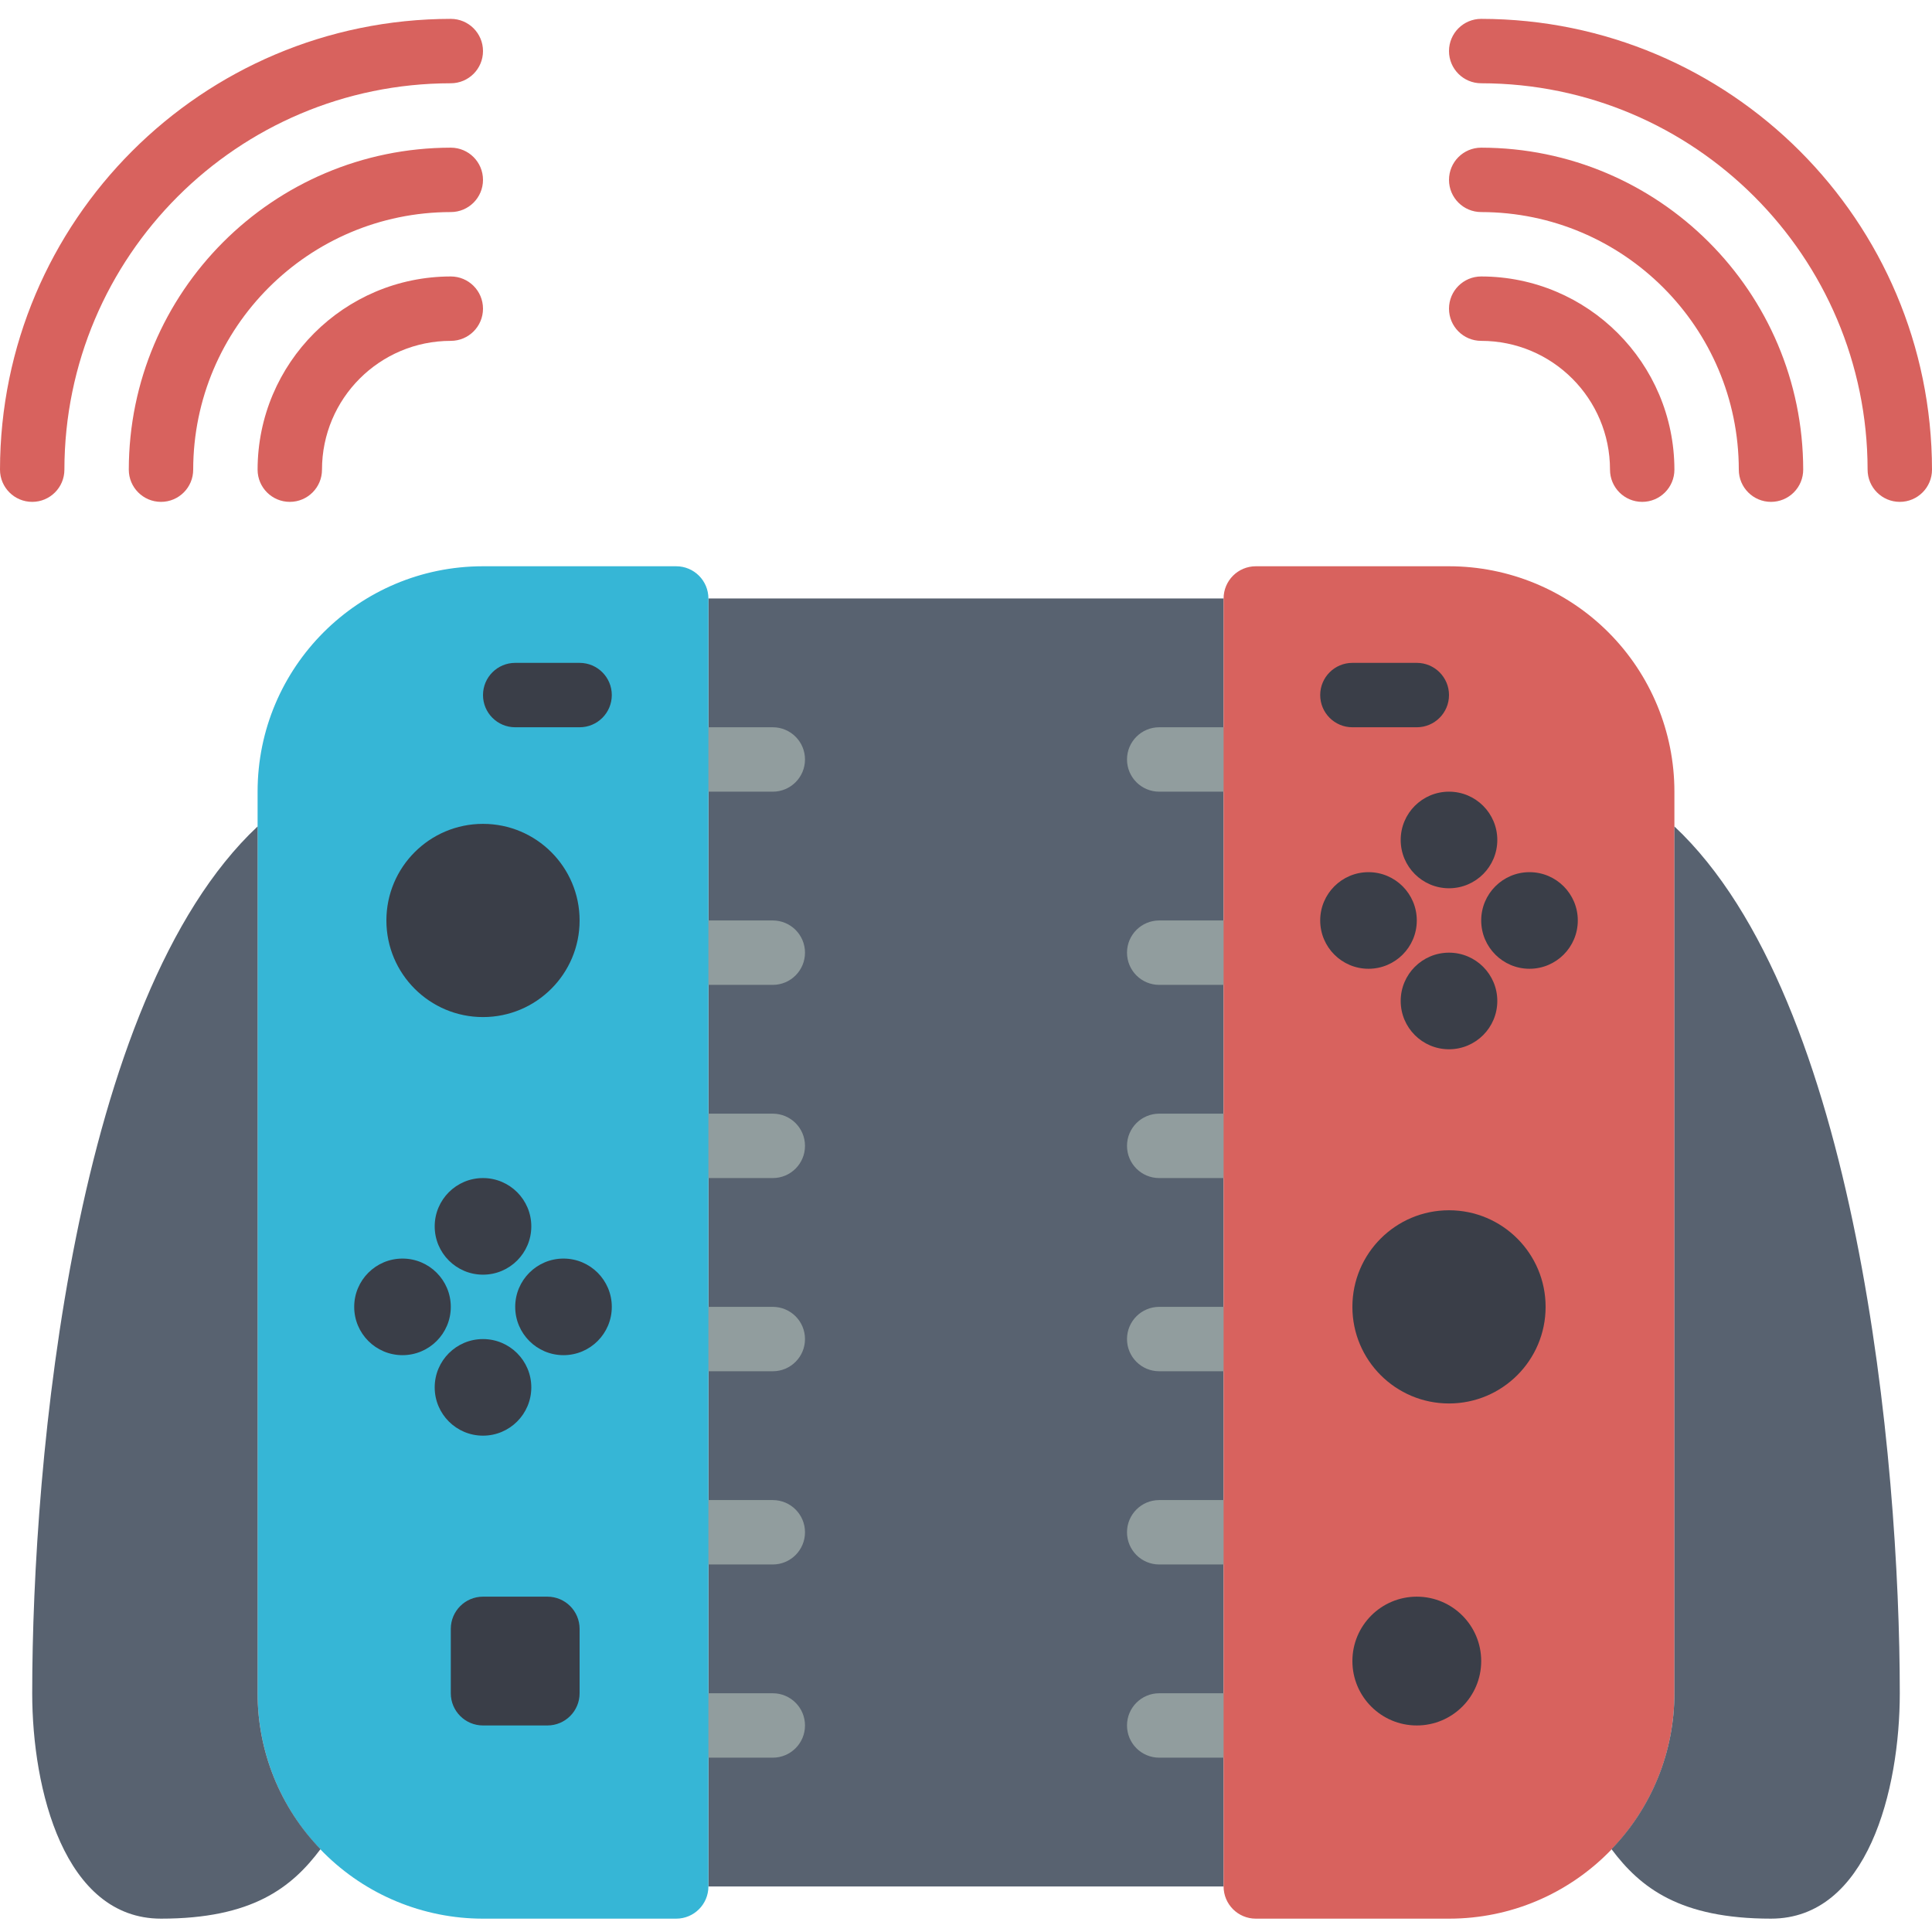 <svg height="512pt" viewBox="0 -4 512 511" width="512pt" xmlns="http://www.w3.org/2000/svg"><path d="m187.734 154.102h136.531v341.332h-136.531zm0 0" fill="#586270"/><path d="m204.801 461.301h-17.066c-4.715 0-8.535-3.82-8.535-8.535 0-4.711 3.82-8.531 8.535-8.531h17.066c4.711 0 8.531 3.82 8.531 8.531 0 4.715-3.82 8.535-8.531 8.535zm0 0" fill="#919d9e"/><path d="m204.801 410.102h-17.066c-4.715 0-8.535-3.82-8.535-8.535 0-4.711 3.82-8.531 8.535-8.531h17.066c4.711 0 8.531 3.82 8.531 8.531 0 4.715-3.82 8.535-8.531 8.535zm0 0" fill="#919d9e"/><path d="m204.801 358.898h-17.066c-4.715 0-8.535-3.82-8.535-8.531 0-4.715 3.82-8.535 8.535-8.535h17.066c4.711 0 8.531 3.82 8.531 8.535 0 4.711-3.82 8.531-8.531 8.531zm0 0" fill="#919d9e"/><path d="m204.801 307.699h-17.066c-4.715 0-8.535-3.82-8.535-8.531 0-4.715 3.82-8.535 8.535-8.535h17.066c4.711 0 8.531 3.82 8.531 8.535 0 4.711-3.82 8.531-8.531 8.531zm0 0" fill="#919d9e"/><path d="m204.801 256.5h-17.066c-4.715 0-8.535-3.82-8.535-8.535 0-4.711 3.82-8.531 8.535-8.531h17.066c4.711 0 8.531 3.82 8.531 8.531 0 4.715-3.82 8.535-8.531 8.535zm0 0" fill="#919d9e"/><path d="m204.801 205.301h-17.066c-4.715 0-8.535-3.82-8.535-8.535 0-4.711 3.82-8.531 8.535-8.531h17.066c4.711 0 8.531 3.82 8.531 8.531 0 4.715-3.82 8.535-8.531 8.535zm0 0" fill="#919d9e"/><path d="m324.266 461.301h-17.066c-4.711 0-8.531-3.82-8.531-8.535 0-4.711 3.82-8.531 8.531-8.531h17.066c4.715 0 8.535 3.82 8.535 8.531 0 4.715-3.82 8.535-8.535 8.535zm0 0" fill="#919d9e"/><path d="m324.266 410.102h-17.066c-4.711 0-8.531-3.82-8.531-8.535 0-4.711 3.82-8.531 8.531-8.531h17.066c4.715 0 8.535 3.82 8.535 8.531 0 4.715-3.82 8.535-8.535 8.535zm0 0" fill="#919d9e"/><path d="m324.266 358.898h-17.066c-4.711 0-8.531-3.82-8.531-8.531 0-4.715 3.82-8.535 8.531-8.535h17.066c4.715 0 8.535 3.82 8.535 8.535 0 4.711-3.82 8.531-8.535 8.531zm0 0" fill="#919d9e"/><path d="m324.266 307.699h-17.066c-4.711 0-8.531-3.82-8.531-8.531 0-4.715 3.82-8.535 8.531-8.535h17.066c4.715 0 8.535 3.82 8.535 8.535 0 4.711-3.82 8.531-8.535 8.531zm0 0" fill="#919d9e"/><path d="m324.266 256.5h-17.066c-4.711 0-8.531-3.82-8.531-8.535 0-4.711 3.82-8.531 8.531-8.531h17.066c4.715 0 8.535 3.82 8.535 8.531 0 4.715-3.82 8.535-8.535 8.535zm0 0" fill="#919d9e"/><path d="m324.266 205.301h-17.066c-4.711 0-8.531-3.82-8.531-8.535 0-4.711 3.82-8.531 8.531-8.531h17.066c4.715 0 8.535 3.82 8.535 8.531 0 4.715-3.82 8.535-8.535 8.535zm0 0" fill="#919d9e"/><path d="m503.465 128.5c-4.711 0-8.531-3.82-8.531-8.535-.062-56.527-45.871-102.336-102.398-102.398-4.715 0-8.535-3.82-8.535-8.531 0-4.715 3.82-8.535 8.535-8.535 65.949.07 119.395 53.516 119.465 119.465 0 4.715-3.82 8.535-8.535 8.535zm0 0" fill="#d8625e"/><path d="m469.332 128.5c-4.711 0-8.531-3.82-8.531-8.535-.043-37.684-30.582-68.223-68.266-68.266-4.715 0-8.535-3.82-8.535-8.531 0-4.715 3.82-8.535 8.535-8.535 47.105.051 85.281 38.227 85.332 85.332 0 2.266-.898 4.434-2.5 6.035-1.602 1.602-3.77 2.5-6.035 2.5zm0 0" fill="#d8625e"/><path d="m435.199 128.5c-4.711 0-8.531-3.82-8.531-8.535 0-18.848-15.285-34.133-34.133-34.133-4.715 0-8.535-3.82-8.535-8.531 0-4.715 3.82-8.535 8.535-8.535 28.262.027 51.172 22.938 51.199 51.199 0 4.715-3.82 8.535-8.535 8.535zm0 0" fill="#d8625e"/><path d="m8.535 128.5c-4.715 0-8.535-3.82-8.535-8.535.07-65.949 53.516-119.395 119.465-119.465 4.715 0 8.535 3.82 8.535 8.535 0 4.711-3.82 8.531-8.535 8.531-56.527.062-102.336 45.871-102.398 102.398 0 4.715-3.82 8.535-8.531 8.535zm0 0" fill="#d8625e"/><path d="m42.668 128.5c-4.715 0-8.535-3.82-8.535-8.535.051-47.105 38.227-85.281 85.332-85.332 4.715 0 8.535 3.82 8.535 8.535 0 4.711-3.82 8.531-8.535 8.531-37.684.043-68.223 30.582-68.266 68.266 0 4.715-3.82 8.535-8.531 8.535zm0 0" fill="#d8625e"/><path d="m76.801 128.5c-4.715 0-8.535-3.82-8.535-8.535.027-28.262 22.938-51.172 51.199-51.199 4.715 0 8.535 3.82 8.535 8.535 0 4.711-3.82 8.531-8.535 8.531-18.848 0-34.133 15.285-34.133 34.133 0 4.715-3.82 8.535-8.531 8.535zm0 0" fill="#d8625e"/><path d="m384 503.965h-51.199c-4.715 0-8.535-3.82-8.535-8.531v-341.332c0-4.715 3.82-8.535 8.535-8.535h51.199c15.844 0 31.035 6.293 42.238 17.496s17.496 26.395 17.496 42.238v238.934c0 32.988-26.746 59.73-59.734 59.73zm0 0" fill="#d8625e"/><path d="m128 145.566h51.199c4.715 0 8.535 3.82 8.535 8.535v341.332c0 4.711-3.82 8.531-8.535 8.531h-51.199c-15.844 0-31.035-6.293-42.238-17.492-11.203-11.203-17.496-26.398-17.496-42.238v-238.934c0-32.992 26.746-59.734 59.734-59.734zm0 0" fill="#36b6d6"/><g fill="#3a3e48"><path d="m153.602 239.434c0 14.137-11.465 25.602-25.602 25.602s-25.602-11.465-25.602-25.602c0-14.141 11.465-25.602 25.602-25.602s25.602 11.461 25.602 25.602zm0 0"/><path d="m409.602 341.832c0 14.141-11.465 25.602-25.602 25.602s-25.602-11.461-25.602-25.602c0-14.137 11.465-25.598 25.602-25.598s25.602 11.461 25.602 25.598zm0 0"/><path d="m392.535 435.699c0 9.426-7.645 17.066-17.07 17.066-9.426 0-17.066-7.641-17.066-17.066s7.641-17.066 17.066-17.066c9.426 0 17.07 7.641 17.07 17.066zm0 0"/><path d="m153.602 188.234h-17.066c-4.715 0-8.535-3.82-8.535-8.535 0-4.711 3.82-8.531 8.535-8.531h17.066c4.711 0 8.531 3.82 8.531 8.531 0 4.715-3.82 8.535-8.531 8.535zm0 0"/><path d="m375.465 188.234h-17.066c-4.711 0-8.531-3.82-8.531-8.535 0-4.711 3.82-8.531 8.531-8.531h17.066c4.715 0 8.535 3.82 8.535 8.531 0 4.715-3.82 8.535-8.535 8.535zm0 0"/><path d="m140.801 320.5c0 7.07-5.73 12.801-12.801 12.801s-12.801-5.73-12.801-12.801 5.73-12.801 12.801-12.801 12.801 5.73 12.801 12.801zm0 0"/><path d="m140.801 363.168c0 7.066-5.73 12.797-12.801 12.797s-12.801-5.73-12.801-12.797c0-7.07 5.73-12.801 12.801-12.801s12.801 5.73 12.801 12.801zm0 0"/><path d="m162.133 341.832c0 7.07-5.73 12.801-12.801 12.801-7.066 0-12.797-5.73-12.797-12.801 0-7.066 5.73-12.797 12.797-12.797 7.07 0 12.801 5.73 12.801 12.797zm0 0"/><path d="m119.465 341.832c0 7.07-5.73 12.801-12.797 12.801-7.07 0-12.801-5.73-12.801-12.801 0-7.066 5.73-12.797 12.801-12.797 7.066 0 12.797 5.73 12.797 12.797zm0 0"/><path d="m396.801 218.102c0 7.066-5.73 12.797-12.801 12.797s-12.801-5.73-12.801-12.797c0-7.07 5.73-12.801 12.801-12.801s12.801 5.73 12.801 12.801zm0 0"/><path d="m396.801 260.766c0 7.07-5.73 12.801-12.801 12.801s-12.801-5.73-12.801-12.801c0-7.066 5.73-12.801 12.801-12.801s12.801 5.734 12.801 12.801zm0 0"/><path d="m418.133 239.434c0 7.07-5.73 12.801-12.801 12.801-7.066 0-12.797-5.73-12.797-12.801 0-7.07 5.73-12.801 12.797-12.801 7.07 0 12.801 5.73 12.801 12.801zm0 0"/><path d="m375.465 239.434c0 7.07-5.73 12.801-12.797 12.801-7.07 0-12.801-5.73-12.801-12.801 0-7.07 5.73-12.801 12.801-12.801 7.066 0 12.797 5.73 12.797 12.801zm0 0"/><path d="m128 418.633h17.066c4.715 0 8.535 3.82 8.535 8.535v17.066c0 4.711-3.82 8.531-8.535 8.531h-17.066c-4.711 0-8.535-3.82-8.535-8.531v-17.066c0-4.715 3.824-8.535 8.535-8.535zm0 0"/></g><path d="m68.266 444.234v-229.719c-48.641 45.629-59.73 167.969-59.73 229.719 0 25.598 8.531 59.73 34.133 59.73 24.141 0 34.617-8.199 42.266-18.414-10.703-11.09-16.676-25.906-16.668-41.316zm0 0" fill="#586270"/><path d="m443.734 444.234v-229.719c48.641 45.629 59.73 167.969 59.73 229.719 0 25.598-8.531 59.73-34.133 59.73-24.141 0-34.617-8.199-42.266-18.414 10.703-11.09 16.676-25.906 16.668-41.316zm0 0" fill="#586270"/></svg>
